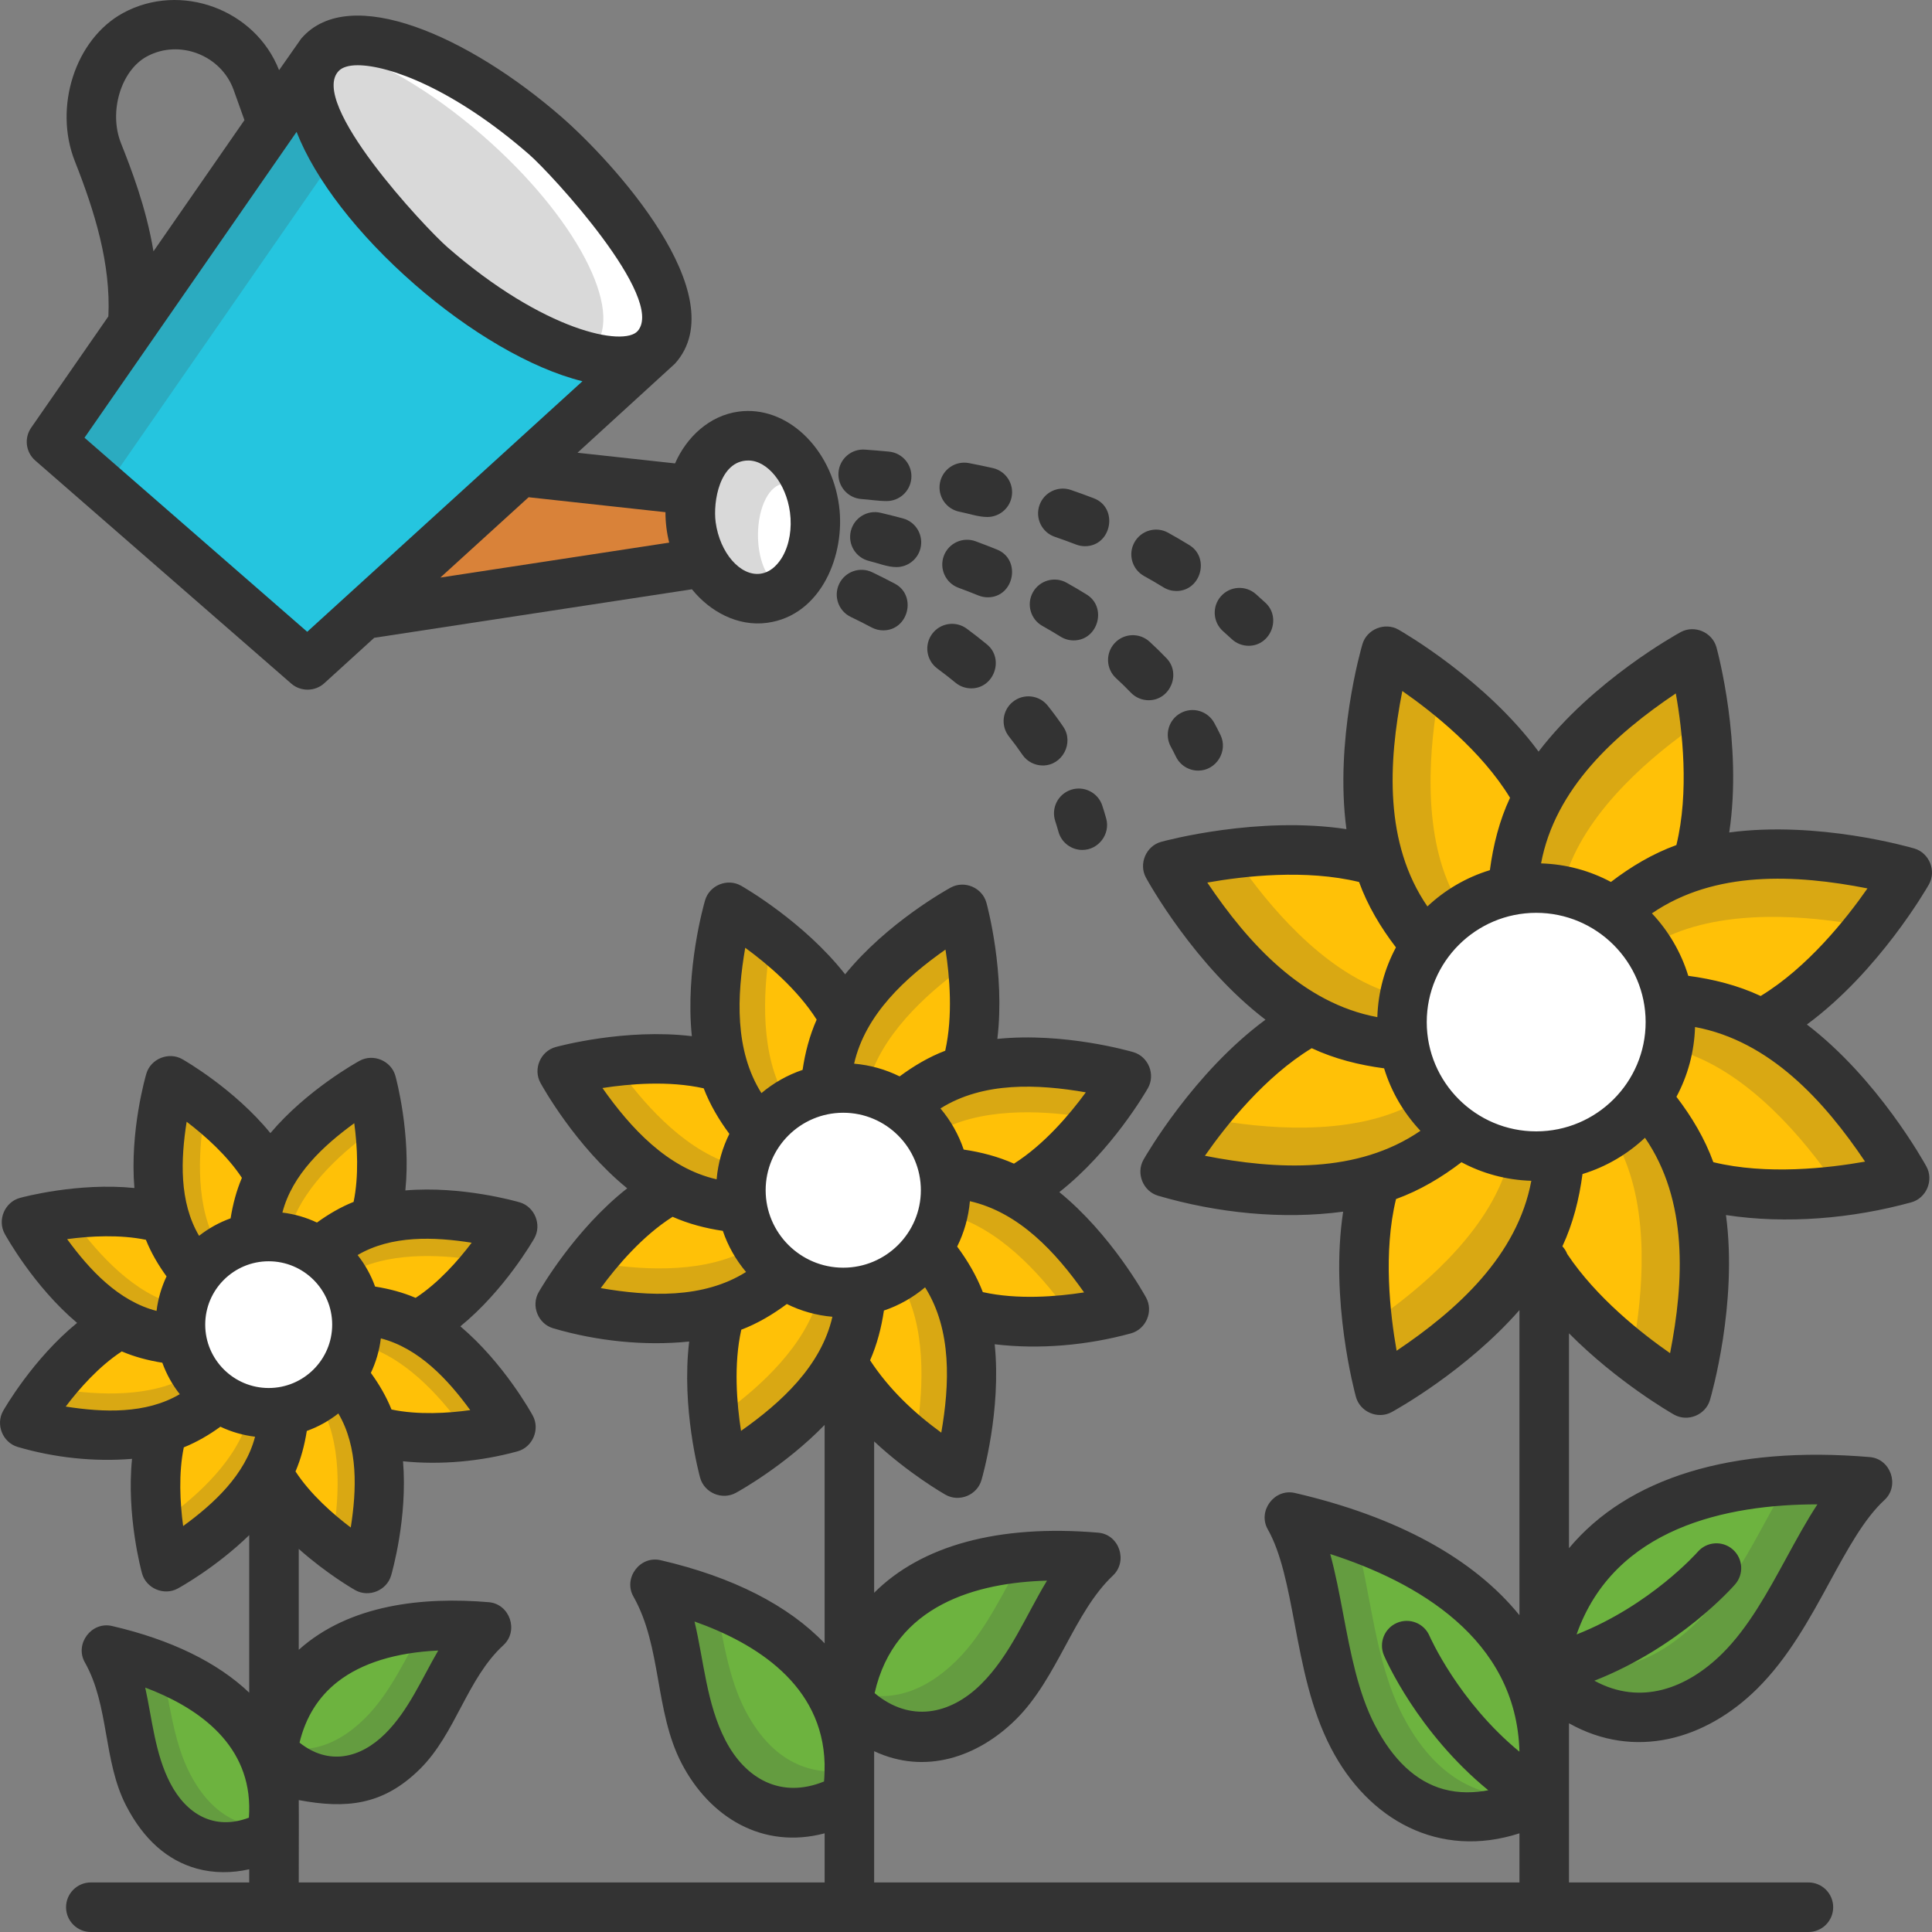 <svg id="Layer_1" enable-background="new 0 0 468 468" viewBox="0 0 468 468" xmlns="http://www.w3.org/2000/svg"><rect x="0" y="0" width="468" height="468" fill="#808080" stroke="none"/><g><g><g><g><path d="m278.258 169.623c-1.581 0-3.158-.62-4.336-1.853-1.119-1.169-2.316-2.338-3.56-3.474-2.446-2.236-2.617-6.032-.382-8.478 2.235-2.448 6.03-2.618 8.477-.383 1.441 1.317 2.833 2.676 4.136 4.039 3.565 3.727.858 10.149-4.335 10.149zm-18.182-14.494c-1.079 0-2.171-.291-3.156-.902-1.424-.883-2.906-1.756-4.404-2.595-2.892-1.619-3.923-5.277-2.304-8.169s5.276-3.924 8.167-2.304c1.653.926 3.29 1.89 4.865 2.867 5.007 3.106 2.74 11.103-3.168 11.103zm-20.808-10.438c-.75 0-1.512-.142-2.249-.441-1.575-.637-3.204-1.267-4.842-1.871-3.109-1.146-4.701-4.596-3.556-7.706s4.596-4.7 7.704-3.556c1.756.647 3.504 1.323 5.196 2.007 5.947 2.408 4.178 11.567-2.253 11.567zm-22.117-7.32c-2.171 0-4.508-.978-6.612-1.479-3.224-.768-5.215-4.004-4.447-7.228.768-3.223 4.003-5.219 7.227-4.448 1.802.429 3.608.884 5.37 1.352 3.203.851 5.109 4.138 4.258 7.34-.715 2.687-3.142 4.463-5.796 4.463z" fill="#333"/></g><g><path d="m290.255 186.671c-2.227 0-4.366-1.245-5.403-3.384-.396-.817-.813-1.628-1.242-2.412-1.588-2.909-.519-6.555 2.389-8.144 2.908-1.59 6.553-.519 8.142 2.389.521.953 1.028 1.939 1.508 2.929 1.897 3.913-1.03 8.622-5.394 8.622z" fill="#333"/></g></g><g><g><path d="m284.964 143.163c-1.071 0-2.155-.287-3.134-.889-1.534-.942-3.111-1.862-4.687-2.733-2.9-1.604-3.952-5.255-2.348-8.155 1.603-2.902 5.254-3.954 8.154-2.349 1.735.959 3.472 1.972 5.161 3.01 5.031 3.091 2.776 11.116-3.146 11.116zm-22.147-10.854c-.715 0-1.442-.129-2.15-.401-1.678-.645-3.411-1.274-5.152-1.871-3.135-1.073-4.806-4.486-3.732-7.622 1.073-3.135 4.485-4.81 7.621-3.732 1.879.644 3.752 1.324 5.567 2.021 6.047 2.322 4.324 11.605-2.154 11.605zm-23.644-7.074c-2.204 0-4.558-.852-6.72-1.267-3.254-.625-5.386-3.77-4.761-7.025.625-3.256 3.768-5.389 7.024-4.763 1.94.373 3.878.775 5.76 1.196 3.234.723 5.27 3.931 4.547 7.166-.624 2.793-3.102 4.693-5.85 4.693zm-24.389-3.859c-2.023 0-4.089-.349-6.109-.49-3.306-.231-5.798-3.099-5.566-6.406.231-3.307 3.099-5.803 6.404-5.568 1.954.137 3.921.302 5.847.489 3.298.322 5.711 3.257 5.389 6.556-.304 3.101-2.915 5.419-5.965 5.419z" fill="#333"/></g><g><path d="m302.471 156.432c-1.464 0-2.932-.533-4.088-1.61-.693-.646-1.393-1.281-2.099-1.902-2.488-2.189-2.731-5.982-.543-8.471 2.188-2.487 5.979-2.731 8.468-.543.792.697 1.577 1.409 2.354 2.132 3.891 3.628 1.261 10.394-4.092 10.394z" fill="#333"/></g></g><g><g><path d="m252.612 185.428c-1.92 0-3.807-.92-4.967-2.628-1.001-1.473-2.088-2.948-3.23-4.385-2.063-2.593-1.632-6.369.961-8.432 2.594-2.063 6.368-1.632 8.431.962 1.328 1.669 2.593 3.387 3.762 5.108 2.649 3.895-.223 9.375-4.957 9.375zm-17.337-18.682c-1.342 0-2.691-.447-3.809-1.367-1.412-1.162-2.895-2.318-4.407-3.435-2.665-1.97-3.229-5.728-1.26-8.393 1.969-2.667 5.726-3.229 8.391-1.261 1.679 1.241 3.328 2.527 4.9 3.82 4.248 3.496 1.702 10.636-3.815 10.636zm-21.321-14.051c-.947 0-1.908-.225-2.804-.699-1.645-.872-3.347-1.732-5.059-2.554-2.987-1.436-4.244-5.022-2.809-8.01s5.021-4.244 8.007-2.809c1.853.892 3.697 1.823 5.48 2.767 5.385 2.855 3.299 11.305-2.815 11.305z" fill="#333"/></g><g><path d="m262.18 205.889c-2.628 0-5.041-1.741-5.778-4.397-.243-.875-.508-1.753-.789-2.609-1.032-3.15.685-6.54 3.833-7.572 3.148-1.031 6.538.686 7.57 3.835.337 1.03.656 2.083.948 3.134 1.046 3.764-1.874 7.609-5.784 7.609z" fill="#333"/></g></g><g><g><g><g><path d="m74.506 161.076-62.026-54.048 64.948-93.666 81.413 70.942z" fill="#25c5df"/></g><g><path d="m25.595 118.128 64.806-93.462-12.973-11.304-64.948 93.666z" fill="#2babc0"/></g></g><g><g><path d="m158.995 84.127c-7.632 8.714-32.044-.103-54.526-19.693s-34.519-42.535-26.887-51.248 32.044.103 54.526 19.693 34.52 42.535 26.887 51.248z" fill="#d9d9d9"/></g><g><path d="m132.108 32.879c-20.334-17.719-42.244-26.621-51.893-21.714 10.589 2.934 23.984 10.581 36.76 21.714 22.482 19.59 34.519 42.535 26.887 51.249-.729.833-1.614 1.503-2.633 2.021 8.045 2.229 14.471 1.741 17.766-2.021 7.633-8.715-4.405-31.659-26.887-51.249z" fill="#fff"/></g></g></g><path d="m174.275 135.657-2.528-16.47-45.736-4.997-38.061 34.647z" fill="#d98239"/><g><path d="m197.302 123.287c1.461 10.844-4.047 20.532-12.301 21.638s-16.13-6.788-17.59-17.632c-1.461-10.844 4.047-20.532 12.301-21.638s16.13 6.788 17.59 17.632z" fill="#d9d9d9"/><ellipse cx="189.971" cy="129.617" fill="#fff" rx="6.365" ry="12.384"/></g></g><path d="m203.249 122.486c-1.9-14.106-12.831-24.331-24.333-22.779-7.07.948-12.621 6.186-15.394 12.545l-23.631-2.582s23.59-21.555 23.618-21.586c14.825-16.502-15.344-49.173-27.459-59.73-22.472-19.581-51.321-32.434-62.981-19.123-.042.048-.085.101-.127.151-.047.052-5.337 7.616-5.337 7.616-5.774-14.762-23.9-21.442-37.833-13.825-11.509 6.294-16.841 22.723-11.644 35.875 4.807 12.165 8.734 24.852 8.125 37.589l-18.703 26.972c-1.743 2.513-1.317 5.936.989 7.945l62.025 54.047c2.27 1.976 5.751 1.941 7.98-.087l12.103-11.017 76.968-11.751c4.362 5.414 11.097 9.069 18.184 8.128 13.204-1.772 19.038-16.595 17.45-28.388zm-116.633-106.684c7.686 0 23.378 5.766 41.55 21.601 5.495 4.788 33.122 34.844 26.315 42.769-3.315 3.86-22.652.145-46.071-20.264-5.495-4.788-33.911-35.171-26.315-42.768.806-.806 2.301-1.338 4.521-1.338zm-57.328 18.835c-2.979-7.54-.005-17.516 6.241-20.932 7.877-4.307 18.052-.34 21.063 8.07l2.622 7.325-22.037 31.781c-1.812-10.798-5.432-20.028-7.889-26.244zm45.13 118.403-53.946-47.007 51.369-74.083c4.509 11.497 14.749 24.864 28.687 37.01 12.905 11.245 27.91 20.266 40.558 23.392zm32.255-13.133 21.375-19.458 33.15 3.622c.001 2.496.303 4.954.906 7.373zm82.906-5.116c-.796 1.401-2.554 3.807-5.374 4.185-4.874.658-9.848-5.064-10.848-12.485-.669-4.966.97-14.94 7.918-14.94 4.623 0 9.133 5.503 10.081 12.536.524 3.894-.124 7.795-1.777 10.704z" fill="#333"/></g><g><g><g><g><g><path d="m312.31 367.516c7.682 13.559 6.631 36.211 15.399 53.143 16.795 32.432 45.54 14.659 45.54 14.659 5.598-33.773-17.439-57.73-60.939-67.802z" fill="#6db33f"/></g><g><path d="m339.815 415.614c-6.911-13.345-7.725-30.239-11.519-43.438-4.97-1.783-10.299-3.343-15.987-4.66 7.682 13.559 6.631 36.211 15.399 53.143 16.795 32.432 45.54 14.659 45.54 14.659.04-.239.063-.474.1-.712-9.853 1.763-23.728-.058-33.533-18.992z" fill="#649c40"/></g></g></g><g><g><g><path d="m452.393 358.957c-11.477 10.548-17.439 32.428-30.987 45.853-25.951 25.714-47.845-.018-47.845-.018 5.051-33.86 34.338-49.593 78.832-45.835z" fill="#6db33f"/></g><g><path d="m433.28 358.592c-6.612 10.944-12.397 24.631-21.962 34.109-14.743 14.609-28.175 12.611-37.029 8.162-.276 1.285-.528 2.587-.728 3.928 0 0 21.895 25.732 47.845.019 13.548-13.425 19.51-35.305 30.987-45.853-6.732-.569-13.109-.683-19.113-.365z" fill="#649c40"/></g></g></g><g><g><g><g><path d="m338.233 210.349c22.615 9.595 38.9 39.412 38.9 39.412s-32.772 9.005-55.387-.59-38.9-39.412-38.9-39.412 32.772-9.005 55.387.59z" fill="#ffc107"/></g><g><path d="m333.152 239.182c-15.626-6.627-28.218-22.921-34.504-32.35-9.238 1.139-15.773 2.935-15.773 2.935s16.262 29.819 38.864 39.404c22.601 9.585 55.367.559 55.367.559s-1.553-2.845-4.36-7.054c-11.459 1.412-27.08 1.813-39.594-3.494z" fill="#d9a813"/></g></g><g><g><path d="m374.527 196.331c9.205 22.763-.376 55.35-.376 55.35s-29.55-16.791-38.755-39.554.376-55.35.376-55.35 29.55 16.791 38.755 39.554z" fill="#ffc107"/></g><g><path d="m350.528 213.136c-6.364-15.738-3.749-36.165-1.528-47.278-7.337-5.728-13.228-9.081-13.228-9.081s-9.582 32.587-.376 55.35c9.205 22.763 38.755 39.554 38.755 39.554s.913-3.11 1.904-8.072c-9.101-7.105-20.43-17.87-25.527-30.473z" fill="#d9a813"/></g></g><g><g><path d="m409.401 213.789c-9.597 22.597-39.432 38.864-39.432 38.864s-9.018-32.751.579-55.348 39.432-38.864 39.432-38.864 9.017 32.751-.579 55.348z" fill="#ffc107"/></g><g><path d="m380.571 208.729c6.626-15.629 22.916-28.224 32.343-34.512-1.139-9.24-2.934-15.777-2.934-15.777s-29.813 16.266-39.396 38.872-.559 55.379-.559 55.379 2.845-1.554 7.053-4.361c-1.413-11.46-1.813-27.084 3.493-39.601z" fill="#d9a813"/></g></g><g><g><path d="m422.426 250.06c-22.777 9.194-55.389-.388-55.389-.388s16.797-29.526 39.574-38.72 55.389.388 55.389.388-16.797 29.526-39.574 38.72z" fill="#ffc107"/></g><g><path d="m405.653 226.1c15.734-6.366 36.157-3.75 47.268-1.529 5.727-7.339 9.079-13.231 9.079-13.231s-32.58-9.584-55.338-.376c-22.758 9.207-39.546 38.764-39.546 38.764s3.11.913 8.07 1.905c7.104-9.104 17.867-20.436 30.467-25.533z" fill="#d9a813"/></g></g><g><g><path d="m405.973 284.905c-22.615-9.595-38.9-39.412-38.9-39.412s32.772-9.005 55.387.59 38.9 39.412 38.9 39.412-32.772 9.005-55.387-.59z" fill="#ffc107"/></g><g><path d="m411.083 256.08c15.626 6.627 28.218 22.921 34.504 32.35 9.238-1.139 15.773-2.935 15.773-2.935s-16.262-29.819-38.864-39.404c-22.601-9.585-55.367-.559-55.367-.559s1.553 2.845 4.36 7.054c11.459-1.412 27.08-1.813 39.594 3.494z" fill="#d9a813"/></g></g><g><g><path d="m369.68 297.914c-9.205-22.763.376-55.35.376-55.35s29.55 16.791 38.755 39.554-.376 55.35-.376 55.35-29.55-16.791-38.755-39.554z" fill="#ffc107"/></g><g><path d="m393.678 281.109c6.364 15.738 3.749 36.165 1.528 47.278 7.337 5.728 13.228 9.081 13.228 9.081s9.582-32.587.376-55.35c-9.205-22.763-38.755-39.554-38.755-39.554s-.913 3.11-1.904 8.072c9.102 7.105 20.431 17.87 25.527 30.473z" fill="#d9a813"/></g></g><g><g><path d="m334.806 281.465c9.597-22.597 39.432-38.864 39.432-38.864s9.018 32.751-.579 55.348-39.432 38.864-39.432 38.864-9.018-32.751.579-55.348z" fill="#ffc107"/></g><g><path d="m363.636 286.525c-6.626 15.629-22.916 28.224-32.343 34.512 1.139 9.24 2.934 15.777 2.934 15.777s29.813-16.266 39.396-38.872.559-55.379.559-55.379-2.845 1.554-7.053 4.361c1.413 11.46 1.813 27.084-3.493 39.601z" fill="#d9a813"/></g></g><g><g><path d="m321.746 249.171c-1.414-.6-2.804-1.279-4.166-2.025-20.612 10.82-35.373 36.768-35.373 36.768s32.612 9.582 55.389.388c16.979-6.854 30.633-25.003 36.485-33.8-8.644 1.939-33.873 6.502-52.335-1.331z" fill="#ffc107"/></g><g><path d="m338.553 269.154c-15.734 6.366-36.157 3.75-47.268 1.529-5.727 7.339-9.079 13.231-9.079 13.231s32.58 9.584 55.338.376c22.758-9.207 39.546-38.764 39.546-38.764s-3.11-.913-8.07-1.905c-7.103 9.104-17.866 20.436-30.467 25.533z" fill="#d9a813"/></g></g></g><g><g><ellipse cx="372.103" cy="247.627" fill="#fff" rx="32.507" ry="32.467"/></g></g></g></g><g><g><g><g><g><path d="m178.436 259.91c17.25 7.319 29.672 30.063 29.672 30.063s-24.998 6.868-42.248-.45-29.672-30.063-29.672-30.063 24.998-6.869 42.248.45z" fill="#ffc107"/></g><g><path d="m174.393 280.954c-11.443-4.853-20.75-16.5-25.719-23.788-7.285.864-12.485 2.293-12.485 2.293s12.404 22.745 29.644 30.056 42.232.426 42.232.426-1.408-2.577-3.925-6.269c-8.697 1.033-20.366 1.26-29.747-2.718z" fill="#d9a813"/></g></g><g><g><path d="m206.12 249.987c7.022 17.363-.287 42.219-.287 42.219s-22.54-12.808-29.561-30.171.287-42.219.287-42.219 22.539 12.808 29.561 30.171z" fill="#ffc107"/></g><g><path d="m188.377 262.036c-4.661-11.525-3.008-26.343-1.37-35.01-5.762-4.541-10.45-7.209-10.45-7.209s-7.309 24.856-.287 42.219 29.561 30.171 29.561 30.171.826-2.818 1.656-7.209c-6.877-5.421-15.289-13.514-19.11-22.962z" fill="#d9a813"/></g></g><g><g><path d="m232.72 262.534c-7.32 17.236-30.077 29.644-30.077 29.644s-6.879-24.982.441-42.218 30.077-29.644 30.077-29.644 6.879 24.981-.441 42.218z" fill="#ffc107"/></g><g><path d="m211.672 258.529c4.852-11.446 16.497-20.755 23.782-25.725-.864-7.287-2.293-12.488-2.293-12.488s-22.74 12.407-30.05 29.651c-7.31 17.243-.426 42.241-.426 42.241s2.576-1.408 6.268-3.926c-1.031-8.698-1.259-20.37 2.719-29.753z" fill="#d9a813"/></g></g><g><g><path d="m242.656 290.2c-17.374 7.013-42.249-.296-42.249-.296s12.812-22.521 30.186-29.534 42.249.296 42.249.296-12.813 22.521-30.186 29.534z" fill="#ffc107"/></g><g><path d="m230.631 272.488c11.522-4.662 26.337-3.009 35.003-1.37 4.54-5.764 7.207-10.452 7.207-10.452s-24.851-7.31-42.21-.287-30.164 29.568-30.164 29.568 2.817.827 7.207 1.657c5.42-6.881 13.511-15.295 22.957-19.116z" fill="#d9a813"/></g></g><g><g><path d="m230.106 316.779c-17.25-7.319-29.672-30.063-29.672-30.063s24.998-6.868 42.248.45 29.672 30.063 29.672 30.063-24.998 6.869-42.248-.45z" fill="#ffc107"/></g><g><path d="m234.149 295.735c11.443 4.853 20.75 16.5 25.719 23.788 7.285-.864 12.485-2.293 12.485-2.293s-12.404-22.745-29.644-30.056-42.232-.426-42.232-.426 1.408 2.577 3.925 6.269c8.696-1.033 20.366-1.26 29.747 2.718z" fill="#d9a813"/></g></g><g><g><path d="m202.422 326.702c-7.022-17.363.287-42.219.287-42.219s22.54 12.808 29.561 30.171c7.022 17.363-.287 42.219-.287 42.219s-22.539-12.808-29.561-30.171z" fill="#ffc107"/></g><g><path d="m220.164 314.654c4.661 11.525 3.008 26.343 1.37 35.01 5.762 4.541 10.45 7.209 10.45 7.209s7.309-24.856.287-42.219-29.561-30.171-29.561-30.171-.826 2.818-1.656 7.209c6.877 5.421 15.29 13.513 19.11 22.962z" fill="#d9a813"/></g></g><g><g><path d="m175.822 314.155c7.32-17.236 30.077-29.644 30.077-29.644s6.879 24.982-.441 42.218-30.077 29.644-30.077 29.644-6.88-24.981.441-42.218z" fill="#ffc107"/></g><g><path d="m196.87 318.16c-4.852 11.446-16.497 20.755-23.782 25.725.864 7.287 2.293 12.488 2.293 12.488s22.74-12.407 30.05-29.651c7.31-17.243.426-42.241.426-42.241s-2.576 1.408-6.268 3.926c1.031 8.698 1.258 20.37-2.719 29.753z" fill="#d9a813"/></g></g><g><g><path d="m165.86 289.522c-1.079-.458-2.139-.976-3.178-1.545-15.722 8.253-26.982 28.046-26.982 28.046s24.875 7.309 42.249.296c12.951-5.228 23.366-19.072 27.83-25.782-6.593 1.48-25.837 4.96-39.919-1.015z" fill="#ffc107"/></g><g><path d="m177.91 304.202c-11.522 4.662-26.337 3.009-35.003 1.37-4.54 5.764-7.207 10.452-7.207 10.452s24.851 7.31 42.21.287 30.164-29.568 30.164-29.568-2.817-.827-7.207-1.657c-5.42 6.88-13.511 15.294-22.957 19.116z" fill="#d9a813"/></g></g></g><g><g><ellipse cx="204.271" cy="288.345" fill="#fff" rx="24.795" ry="24.765"/></g></g></g><g><g><g><path d="m265.514 377.265c-8.755 8.045-13.302 24.735-23.636 34.975-19.794 19.614-36.495-.014-36.495-.014 3.853-25.828 26.192-37.828 60.131-34.961z" fill="#6db33f"/></g></g><g><path d="m247.91 377.197c-4.787 8.156-9.131 18.026-16.12 24.952-10.009 9.917-19.225 9.8-25.893 7.262-.194.921-.37 1.855-.514 2.814 0 0 16.701 19.628 36.495.014 10.334-10.24 14.882-26.93 23.636-34.975-6.281-.53-12.162-.548-17.604-.067z" fill="#649c40"/></g></g><g><g><g><path d="m158.662 383.793c5.859 10.342 5.058 27.621 11.746 40.536 12.811 24.738 34.737 11.181 34.737 11.181 4.27-25.761-13.302-44.034-46.483-51.717z" fill="#6db33f"/></g></g><g><path d="m180.497 414.239c-4.08-7.878-5.375-17.375-7.093-25.936-4.496-1.766-9.415-3.276-14.742-4.509 5.859 10.342 5.058 27.621 11.746 40.536 12.811 24.738 34.737 11.182 34.737 11.182.382-2.307.582-4.552.619-6.737-7.495 1.25-17.89-.289-25.267-14.536z" fill="#649c40"/></g></g></g><g><g><g><g><g><path d="m42.839 296.389c14.87 6.309 25.578 25.915 25.578 25.915s-21.549 5.921-36.419-.388-25.578-25.915-25.578-25.915 21.549-5.92 36.419.388z" fill="#ffc107"/></g><g><path d="m39.109 314.776c-9.971-4.229-18.058-14.439-22.306-20.706-6.079.749-10.382 1.931-10.382 1.931s10.693 19.607 25.554 25.91c14.861 6.302 36.406.368 36.406.368s-1.165-2.13-3.248-5.204c-7.534.927-17.8 1.189-26.024-2.299z" fill="#d9a813"/></g></g><g><g><path d="m66.704 287.836c6.053 14.967-.247 36.394-.247 36.394s-19.43-11.041-25.483-26.008.247-36.394.247-36.394 19.43 11.04 25.483 26.008z" fill="#ffc107"/></g><g><path d="m51.062 298.222c-4.061-10.042-2.562-22.982-1.135-30.417-4.828-3.77-8.706-5.977-8.706-5.977s-6.3 21.427-.247 36.394 25.483 26.008 25.483 26.008.683-2.33 1.382-5.977c-5.984-4.672-13.427-11.748-16.777-20.031z" fill="#d9a813"/></g></g><g><g><path d="m89.634 298.651c-6.31 14.858-25.928 25.554-25.928 25.554s-5.93-21.535.381-36.393c6.31-14.858 25.928-25.554 25.928-25.554s5.929 21.535-.381 36.393z" fill="#ffc107"/></g><g><path d="m71.244 294.953c4.228-9.973 14.436-18.062 20.701-22.311-.749-6.081-1.931-10.384-1.931-10.384s-19.603 10.695-25.904 25.56c-6.301 14.864-.367 36.414-.367 36.414s2.13-1.165 5.203-3.249c-.927-7.535-1.189-17.804 2.298-26.03z" fill="#d9a813"/></g></g><g><g><path d="m98.199 322.501c-14.977 6.045-36.42-.255-36.42-.255s11.044-19.414 26.021-25.459 36.42.255 36.42.255-11.044 19.413-26.021 25.459z" fill="#ffc107"/></g><g><path d="m87.834 306.885c10.04-4.062 22.977-2.562 30.411-1.135 3.769-4.829 5.976-8.708 5.976-8.708s-21.422-6.301-36.387-.247c-14.964 6.054-26.003 25.488-26.003 25.488s2.33.683 5.976 1.383c4.671-5.986 11.745-13.431 20.027-16.781z" fill="#d9a813"/></g></g><g><g><path d="m87.381 345.413c-14.87-6.309-25.578-25.915-25.578-25.915s21.549-5.921 36.419.388 25.578 25.915 25.578 25.915-21.549 5.921-36.419-.388z" fill="#ffc107"/></g><g><path d="m91.111 327.026c9.971 4.229 18.058 14.439 22.306 20.706 6.079-.749 10.382-1.931 10.382-1.931s-10.693-19.607-25.554-25.91c-14.861-6.302-36.406-.368-36.406-.368s1.165 2.13 3.248 5.204c7.534-.927 17.8-1.188 26.024 2.299z" fill="#d9a813"/></g></g><g><g><path d="m63.516 353.966c-6.053-14.967.247-36.394.247-36.394s19.43 11.041 25.483 26.008-.247 36.394-.247 36.394-19.43-11.04-25.483-26.008z" fill="#ffc107"/></g><g><path d="m79.158 343.58c4.061 10.042 2.562 22.982 1.135 30.417 4.828 3.77 8.706 5.977 8.706 5.977s6.3-21.427.247-36.394-25.483-26.008-25.483-26.008-.682 2.33-1.382 5.977c5.984 4.672 13.427 11.748 16.777 20.031z" fill="#d9a813"/></g></g><g><g><path d="m40.586 343.151c6.31-14.858 25.928-25.554 25.928-25.554s5.93 21.535-.381 36.393-25.928 25.554-25.928 25.554-5.929-21.535.381-36.393z" fill="#ffc107"/></g><g><path d="m58.976 346.849c-4.228 9.973-14.436 18.062-20.701 22.311.749 6.081 1.931 10.384 1.931 10.384s19.603-10.695 25.904-25.56c6.301-14.864.367-36.414.367-36.414s-2.13 1.165-5.203 3.249c.927 7.536 1.189 17.804-2.298 26.03z" fill="#d9a813"/></g></g><g><g><path d="m31.999 321.916c-.93-.395-1.844-.841-2.739-1.332-13.554 7.115-23.26 24.177-23.26 24.177s21.443 6.3 36.42.255c11.164-4.507 20.142-16.441 23.99-22.225-5.683 1.276-22.272 4.276-34.411-.875z" fill="#ffc107"/></g><g><path d="m42.387 334.918c-10.04 4.062-22.977 2.562-30.411 1.135-3.77 4.829-5.976 8.708-5.976 8.708s21.422 6.301 36.387.247c14.964-6.054 26.003-25.488 26.003-25.488s-2.33-.683-5.976-1.383c-4.672 5.985-11.746 13.43-20.027 16.781z" fill="#d9a813"/></g></g></g><g><g><ellipse cx="65.11" cy="320.901" fill="#fff" rx="21.374" ry="21.348"/></g></g></g><g><g><g><path d="m117.903 394.104c-7.547 6.935-11.467 21.322-20.375 30.15-17.063 16.908-31.46-.012-31.46-.012 3.322-22.264 22.579-32.609 51.835-30.138z" fill="#6db33f"/></g></g><g><g><path d="m117.903 394.104c-7.547 6.935-11.467 21.322-20.375 30.15-17.063 16.908-31.46-.012-31.46-.012 3.322-22.264 22.579-32.609 51.835-30.138z" fill="#6db33f"/></g></g><g><path d="m102.716 394.047c-4.276 7.146-8.062 15.986-14.267 22.134-8.509 8.431-16.354 8.449-22.082 6.35-.108.564-.212 1.13-.298 1.71 0 0 14.396 16.92 31.46.012 8.909-8.827 12.828-23.214 20.375-30.15-5.42-.456-10.493-.472-15.188-.056z" fill="#649c40"/></g></g><g><g><g><path d="m25.794 399.732c5.051 8.915 4.36 23.81 10.126 34.943 11.043 21.325 29.944 9.639 29.944 9.639 3.68-22.207-11.467-37.959-40.07-44.582z" fill="#6db33f"/></g></g><g><g><path d="m25.794 399.732c5.051 8.915 4.36 23.81 10.126 34.943 11.043 21.325 29.944 9.639 29.944 9.639 3.68-22.207-11.467-37.959-40.07-44.582z" fill="#6db33f"/></g></g><g><path d="m46.008 429.631c-4.066-7.852-4.926-17.567-6.849-25.744-4.053-1.637-8.51-3.03-13.365-4.154 5.051 8.915 4.36 23.81 10.126 34.943 11.043 21.325 29.944 9.638 29.944 9.638.108-.652.197-1.297.272-1.938-6.274.569-14.296-1.483-20.128-12.745z" fill="#649c40"/></g></g></g><path d="m437.693 248.172c17.407-12.81 28.994-32.933 29.549-33.909 1.878-3.3.101-7.663-3.523-8.728-1.147-.336-23.422-6.751-44.837-3.882 3.243-21.361-2.799-43.78-3.096-44.861-1.004-3.642-5.327-5.492-8.655-3.676-1.05.572-21.325 11.785-34.434 28.951-12.821-17.408-32.973-28.999-33.949-29.554-3.298-1.873-7.653-.098-8.719 3.525-.337 1.146-6.751 23.404-3.877 44.808-21.375-3.249-43.806 2.782-44.887 3.079-3.646 1.003-5.496 5.334-3.676 8.667.572 1.049 11.788 21.31 28.956 34.415-17.405 12.81-28.991 32.931-29.546 33.907-1.878 3.301-.101 7.664 3.524 8.728 14.257 4.186 30.106 5.838 44.835 3.865-3.247 21.366 2.801 43.797 3.099 44.878 1.004 3.644 5.321 5.495 8.655 3.676.96-.524 18.017-9.957 30.953-24.704v73.905c-11.039-13.628-29.452-23.837-54.392-29.611-4.975-1.152-9.091 4.361-6.572 8.808 3.27 5.772 4.841 14.078 6.505 22.871 1.921 10.155 3.907 20.657 8.788 30.082 9.033 17.445 26.183 26.984 45.67 20.685v11.898h-156.322c.001-.045.007-.09.007-.136v-31.663c12.302 5.78 25.084 1.481 34.352-7.702 10.069-9.977 14.022-25.9 23.476-34.825 3.722-3.513 1.546-9.971-3.554-10.402-24.208-2.053-42.826 3.131-54.274 14.557v-36.662c8.36 7.784 16.724 12.598 17.273 12.909 3.316 1.884 7.644.131 8.718-3.525.251-.856 4.857-16.861 3.209-32.919 10.845 1.305 22.455.259 32.999-2.637 3.655-1.005 5.513-5.304 3.676-8.667-.428-.783-8.492-15.36-21.017-25.551 12.703-9.971 21.04-24.448 21.454-25.175 1.894-3.329.113-7.66-3.523-8.728-.856-.252-16.876-4.858-32.944-3.211 1.927-16.034-2.425-32.173-2.647-32.981-1.006-3.65-5.297-5.51-8.655-3.676-.784.427-15.376 8.486-25.572 21.008-9.981-12.702-24.476-21.043-25.205-21.456-3.326-1.889-7.65-.11-8.718 3.525-.252.856-4.857 16.86-3.208 32.918-16.043-1.931-32.192 2.415-33 2.638-3.654 1.005-5.513 5.304-3.676 8.667.427.783 8.492 15.362 21.017 25.552-12.702 9.972-21.041 24.447-21.455 25.175-1.893 3.329-.112 7.66 3.524 8.728 10.485 3.086 22.083 4.331 32.944 3.21-1.927 16.034 2.425 32.174 2.647 32.982 1.012 3.671 5.309 5.501 8.655 3.676.684-.373 11.888-6.565 21.506-16.459v52.908c-8.772-9.168-22.184-16.077-39.744-20.143-4.985-1.155-9.094 4.355-6.572 8.808 6.891 12.164 5.122 27.757 11.639 40.344 6.832 13.195 19.721 20.975 34.677 17.015v11.761c0 .046.006.09.007.136h-127.392s.041-18.924 0-19.947c11.305 2.112 20.356 1.393 29.367-7.538 8.674-8.594 11.36-21.861 20.215-29.999 3.768-3.464 1.546-9.971-3.554-10.402-15.808-1.338-33.717.486-46.028 11.533v-24.442c6.796 6.037 13.206 9.723 13.653 9.977 3.295 1.873 7.648.114 8.718-3.526.214-.728 4.035-14.009 2.886-27.681 9.149.942 18.87.034 27.751-2.404 3.646-1.003 5.496-5.334 3.676-8.666-.363-.666-7.054-12.756-17.536-21.612 10.635-8.672 17.554-20.691 17.906-21.31 1.877-3.301.101-7.663-3.524-8.728-.728-.215-14.024-4.038-27.706-2.889 1.386-13.653-2.221-27.049-2.41-27.735-1.004-3.643-5.327-5.491-8.655-3.676-.666.363-12.77 7.052-21.63 17.531-8.68-10.637-20.716-17.558-21.336-17.91-3.298-1.873-7.653-.098-8.719 3.525-.214.728-4.036 14.011-2.886 27.684-13.66-1.389-27.064 2.213-27.751 2.402-3.646 1.003-5.496 5.334-3.676 8.667.363.665 7.059 12.752 17.542 21.606-10.639 8.672-17.56 20.696-17.913 21.315-1.877 3.301-.101 7.663 3.524 8.728 8.838 2.604 18.534 3.653 27.701 2.884-1.386 13.655 2.225 27.054 2.414 27.74 1.004 3.644 5.321 5.495 8.655 3.676.563-.307 9.281-5.129 17.315-12.932v38.155c-7.665-7.295-18.863-12.82-33.246-16.15-4.975-1.152-9.091 4.36-6.572 8.808 5.946 10.495 4.389 23.877 10.019 34.75 4.205 8.119 9.956 13.238 17.096 15.211 4.141 1.146 8.528 1.112 12.703.163v3.191h-38.367c-3.313 0-5.999 2.688-5.999 6.002 0 3.315 2.686 6.002 5.999 6.002h416.062c3.313 0 5.999-2.688 5.999-6.002 0-3.315-2.686-6.002-5.999-6.002h-57.998v-38.554c15.949 8.942 33.136 3.962 45.589-8.378 7.542-7.473 12.659-16.857 17.608-25.933 4.285-7.858 8.333-15.28 13.22-19.771 3.76-3.457 1.54-9.971-3.554-10.402-33.482-2.83-58.63 5.043-72.863 22.073v-52.053c11.714 11.803 24.654 19.245 25.431 19.686 3.295 1.875 7.648.114 8.718-3.525.337-1.146 6.751-23.404 3.878-44.807 14.677 2.242 30.573.851 44.887-3.08 3.646-1.003 5.496-5.334 3.676-8.667-.571-1.045-11.789-21.305-28.959-34.41zm-184.068 134.712c-5.103 8.407-8.881 18.059-15.968 25.081-7.552 7.483-17.275 9.31-25.793 2.171 4.824-21.505 24.948-26.782 41.761-27.252zm-68.157-94.571c0-10.348 8.433-18.767 18.799-18.767s18.799 8.419 18.799 18.767-8.433 18.767-18.799 18.767-18.799-8.419-18.799-18.767zm42.544 58.725c-6.732-4.912-12.67-10.553-17.247-17.524 1.687-3.835 2.741-7.913 3.353-12.053 3.684-1.247 7.058-3.168 9.971-5.623 6.534 10.368 5.942 23.568 3.923 35.2zm34.59-33.971c-6.571 1.023-16.071 1.817-24.526-.072-1.53-3.952-3.696-7.634-6.218-11.03 1.674-3.364 2.747-7.074 3.085-10.993 11.963 2.723 20.844 12.427 27.659 22.095zm.424-48.464c-3.925 5.37-10.087 12.64-17.407 17.276-3.868-1.725-7.996-2.792-12.179-3.411-1.248-3.681-3.172-7.053-5.629-9.963 10.378-6.52 23.581-5.921 35.215-3.902zm-33.995-34.584c1.025 6.564 1.824 16.055-.064 24.505-3.956 1.505-7.653 3.702-11.044 6.218-3.374-1.675-7.096-2.747-11.027-3.081 2.718-11.956 12.48-20.85 22.135-27.642zm-48.509-.432c5.375 3.921 12.657 10.084 17.302 17.403-1.72 3.87-2.79 7.991-3.408 12.175-3.685 1.247-7.059 3.168-9.972 5.623-6.531-10.369-5.941-23.567-3.922-35.201zm-34.59 33.971c6.572-1.021 16.072-1.815 24.526.072 1.521 3.952 3.699 7.638 6.219 11.031-1.677 3.369-2.751 7.086-3.086 11.012-11.954-2.729-20.85-12.456-27.659-22.115zm-.412 48.468c3.936-5.379 10.111-12.651 17.406-17.274 3.87 1.717 7.987 2.787 12.169 3.406 1.247 3.679 3.169 7.048 5.624 9.958-10.366 6.529-23.572 5.924-35.199 3.91zm33.983 34.582c-1.025-6.564-1.823-16.057.064-24.506 3.954-1.504 7.646-3.706 11.033-6.223 3.377 1.678 7.104 2.753 11.039 3.087-2.729 11.957-12.475 20.845-22.136 27.642zm20.106 84.931c-10.361 4.224-19.005-.56-23.882-9.979-4.586-8.857-5.217-19.209-7.49-28.772 14.784 5.224 31.018 15.31 31.513 34.436 0 1.442-.009 2.878-.141 4.315zm-117.843-24.137c5.813-4.546 14.126-7.111 24.391-7.585-3.984 6.821-7.177 14.526-12.868 20.165-6.048 5.993-13.732 7.727-20.729 2.145 1.482-6.155 4.57-11.1 9.206-14.725zm-32.055-86.527c0-8.463 6.899-15.349 15.378-15.349s15.378 6.886 15.378 15.349c0 8.464-6.899 15.35-15.378 15.35s-15.378-6.886-15.378-15.35zm35.255 49.143c-4.338-3.276-9.758-8.037-13.385-13.579.017-.041.035-.082.052-.122 1.228-2.892 2.123-6.142 2.684-9.691 2.785-.999 5.358-2.44 7.644-4.233 4.838 8.215 4.438 18.515 3.005 27.625zm9.871-28.586c-1.27-3.162-3-6.117-5.002-8.869 1.23-2.59 2.06-5.403 2.421-8.36 9.224 2.396 16.217 9.924 21.653 17.382-5.388.747-12.588 1.206-19.072-.153zm19.422-40.404c-3.278 4.334-8.039 9.743-13.58 13.362-.044-.019-.088-.037-.131-.056-2.889-1.227-6.138-2.12-9.687-2.682-1-2.781-2.442-5.352-4.236-7.635 8.22-4.829 18.525-4.42 27.634-2.989zm-28.445-28.944c.763 5.633 1.135 12.803-.159 19.061-.039.016-.08.029-.119.044-2.916 1.178-5.849 2.844-8.757 4.958-2.594-1.229-5.411-2.058-8.372-2.417 2.376-9.228 9.957-16.227 17.407-21.646zm-40.601-.359c4.525 3.445 9.866 8.251 13.381 13.591-1.332 3.137-2.202 6.446-2.733 9.809-2.783.999-5.356 2.438-7.641 4.231-4.845-8.215-4.441-18.521-3.007-27.631zm-9.87 28.599c1.263 3.161 3.001 6.115 5 8.864-1.23 2.59-2.06 5.404-2.421 8.361-9.227-2.397-16.22-9.929-21.658-17.389 5.641-.761 12.816-1.131 19.079.164zm-19.424 40.398c3.278-4.334 8.04-9.743 13.58-13.362.044.019.089.038.133.057 2.892 1.226 6.14 2.12 9.686 2.681.999 2.777 2.437 5.344 4.228 7.625-8.213 4.843-18.519 4.43-27.627 2.999zm28.445 28.944c-.763-5.634-1.135-12.805.159-19.063 3.16-1.285 6.11-2.997 8.867-5.003 2.6 1.233 5.425 2.064 8.395 2.423-2.401 9.223-9.966 16.222-17.421 21.643zm15.927 70.638c-8.382 3.178-15.154-.834-19.069-8.395-3.677-7.102-4.354-15.418-6.045-23.119 12.137 4.571 24.878 13.073 25.191 28.624.015.962-.005 1.93-.077 2.89zm392.077-225.101c-5.188 7.438-14.519 19.156-25.873 26.06-5.525-2.587-11.505-4.082-17.536-4.883-1.748-5.723-4.801-10.879-8.806-15.132 15.241-10.442 34.839-9.454 52.215-6.045zm-80.248 58.855c-14.619 0-26.512-11.875-26.512-26.47s11.893-26.47 26.512-26.47 26.512 11.875 26.512 26.47-11.893 26.47-26.512 26.47zm33.818-106.085c1.597 8.929 3.288 23.821.141 36.733-5.74 2.079-11.018 5.232-15.856 8.935-5.074-2.712-10.823-4.314-16.924-4.498 3.383-18.14 17.955-31.311 32.639-41.17zm-66.248-.587c7.443 5.184 19.179 14.514 26.094 25.866-2.589 5.521-4.081 11.502-4.881 17.531-5.722 1.744-10.878 4.789-15.133 8.785-10.467-15.224-9.489-34.804-6.08-52.182zm-47.236 46.403c8.951-1.59 23.87-3.274 36.758-.136 2.08 5.735 5.235 11.007 8.936 15.838-2.714 5.065-4.32 10.805-4.508 16.897-18.13-3.376-31.31-17.919-41.186-32.599zm-.581 66.184c5.188-7.438 14.519-19.156 25.873-26.06 5.523 2.588 11.504 4.077 17.533 4.876 1.747 5.723 4.798 10.88 8.803 15.133-15.241 10.449-34.829 9.458-52.209 6.051zm46.438 47.225c-1.594-8.945-3.283-23.865-.144-36.745 5.744-2.084 11.006-5.209 15.85-8.918 5.074 2.712 10.824 4.314 16.925 4.499-3.377 18.137-17.955 31.308-32.631 41.164zm11.337 106.201c-6.637-1.835-12.221-7.053-16.6-15.509-4.072-7.864-5.892-17.487-7.653-26.793-.963-5.088-1.897-10.029-3.169-14.655 20.728 6.67 45.134 20.371 45.837 47.881-14.764-12.138-21.679-27.801-21.789-28.053-1.304-3.043-4.824-4.453-7.87-3.154-3.047 1.302-4.462 4.829-3.16 7.877.373.874 8.116 18.639 25.273 32.673-3.263.624-7.049.789-10.869-.267zm90.54-68.988h.054c-2.63 4.01-5.037 8.424-7.515 12.969-4.536 8.317-9.225 16.917-15.519 23.154-8.543 8.466-19.78 12.721-30.993 6.596 20.643-8.094 33.472-22.626 34.096-23.344 2.175-2.501 1.911-6.293-.589-8.468-2.501-2.175-6.289-1.912-8.464.59-.131.15-11.446 12.969-29.351 20.016 9.114-25.944 36.512-31.513 58.281-31.513zm-35.637-36.62c-7.034-4.899-17.897-13.504-24.907-24.016-.274-.699-.676-1.332-1.176-1.874 2.582-5.515 4.071-11.485 4.87-17.506 5.722-1.745 10.879-4.79 15.133-8.786 10.466 15.221 9.488 34.803 6.08 52.182zm10.478-46.268c-2.08-5.735-5.235-11.007-8.936-15.838 2.715-5.066 4.32-10.807 4.508-16.9 18.127 3.373 31.312 17.922 41.187 32.602-8.953 1.59-23.872 3.272-36.759.136z" fill="#333"/></g></g><g/><g/><g/><g/><g/><g/><g/><g/><g/><g/><g/><g/><g/><g/><g/></svg>